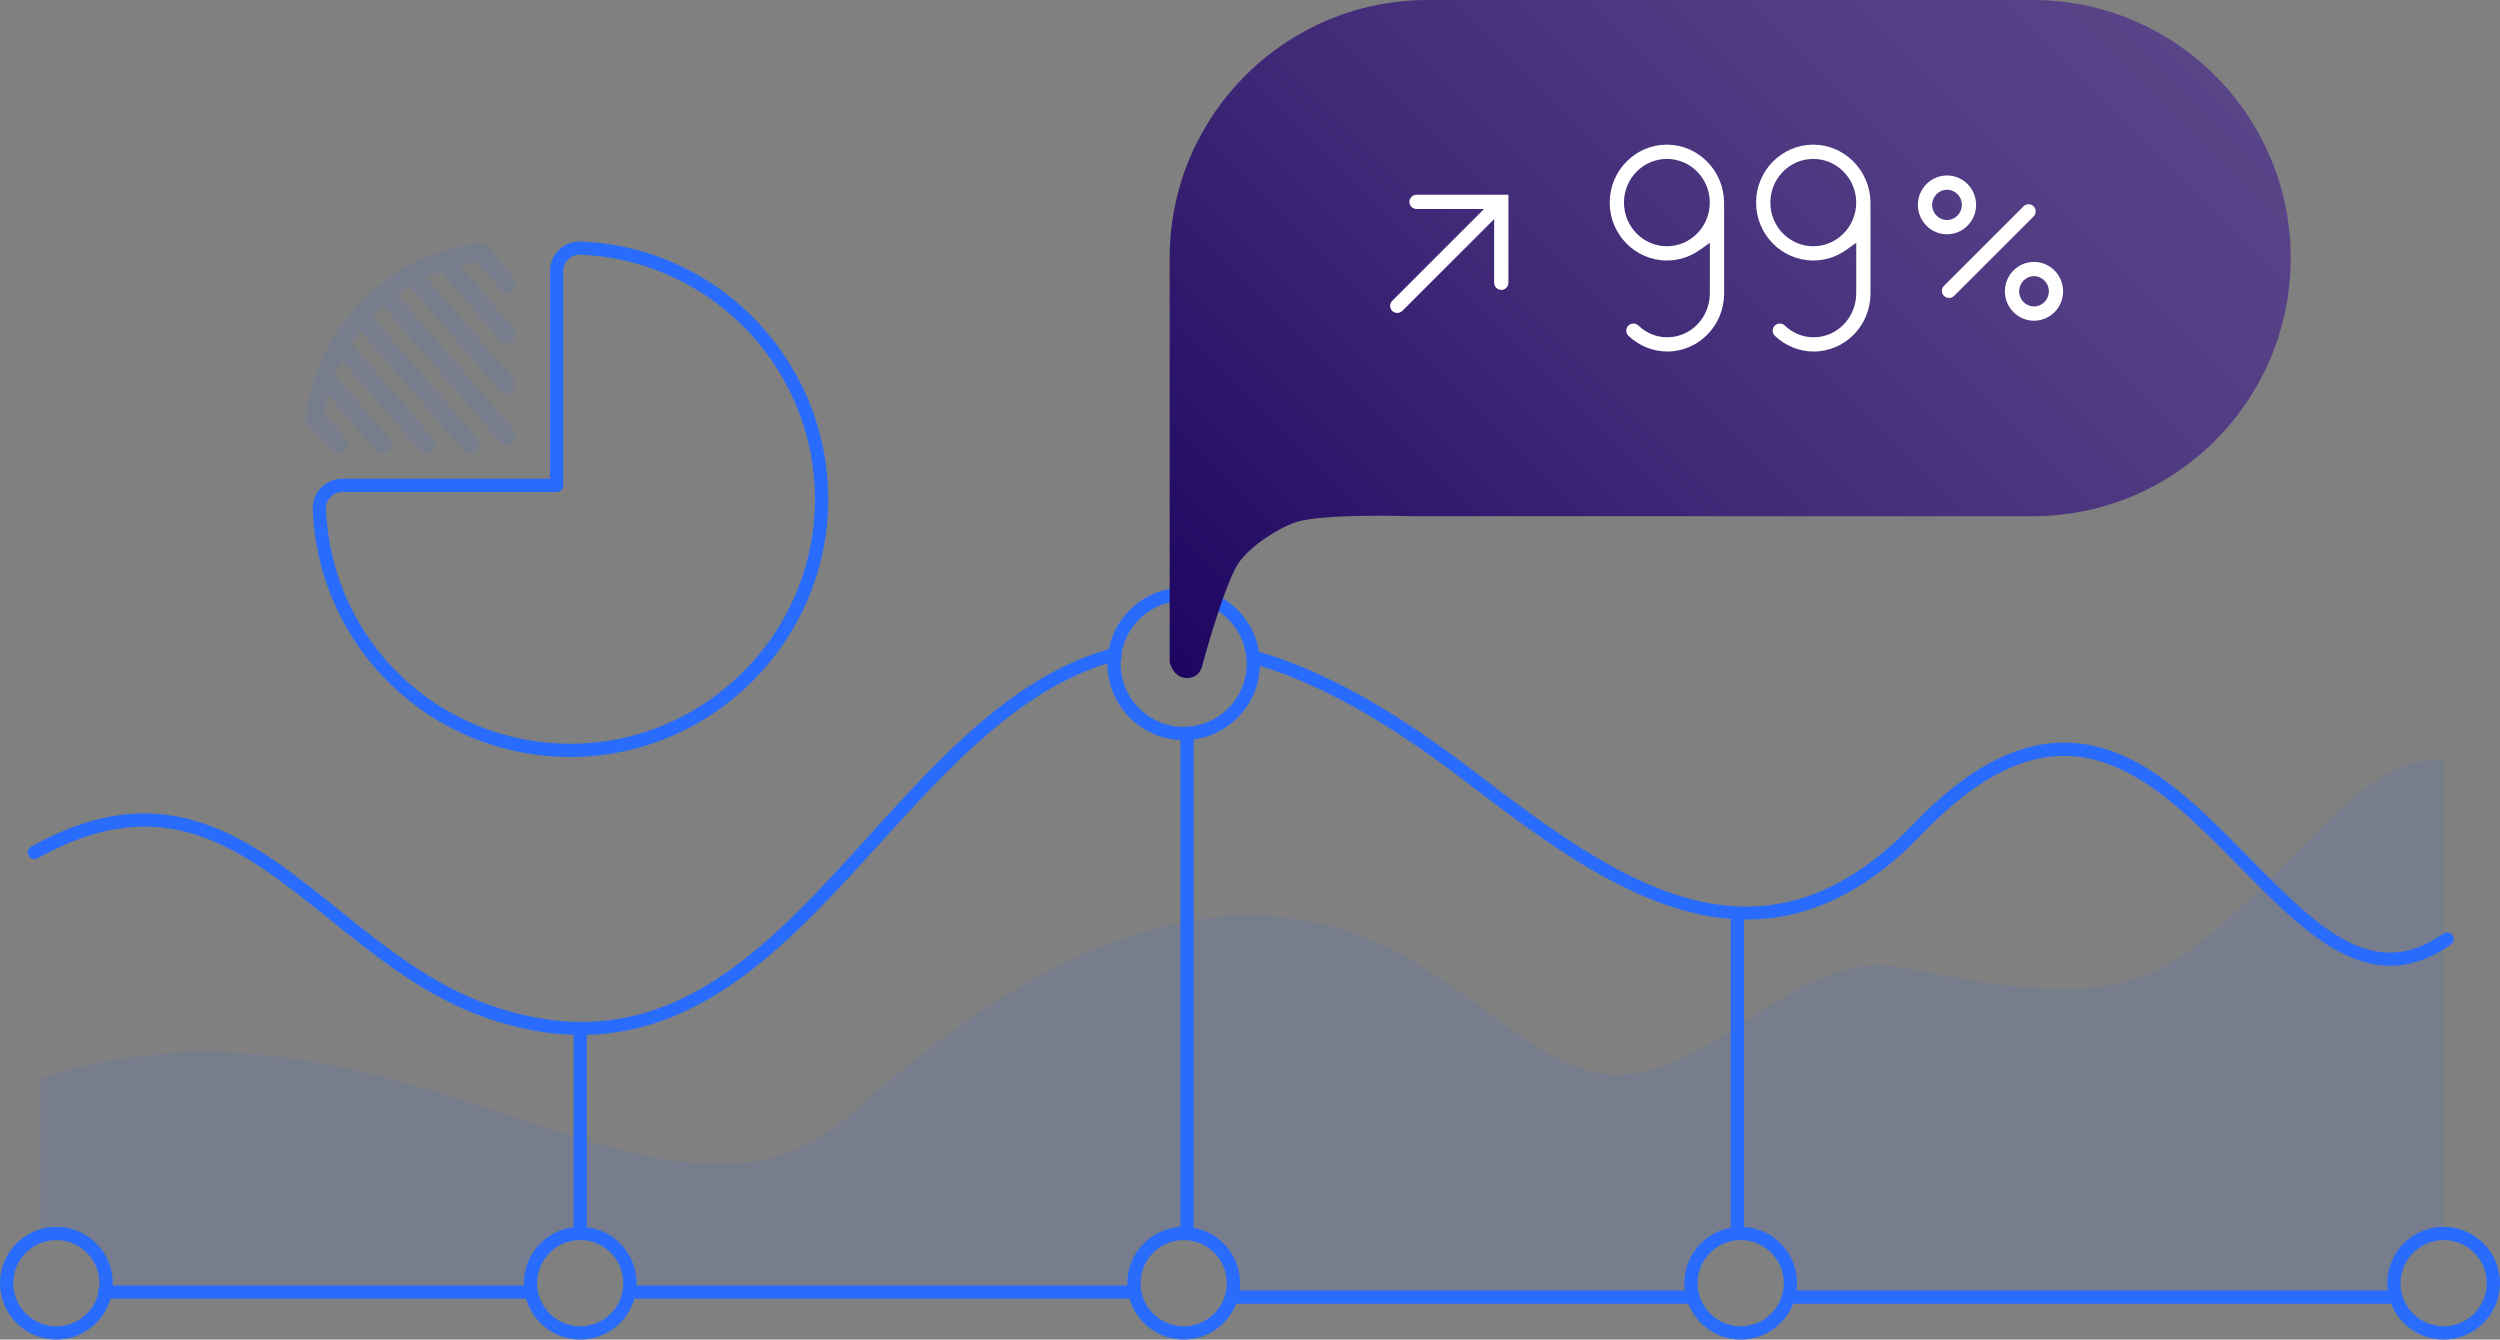 <?xml version="1.0" encoding="utf-8"?>
<!-- Generator: Adobe Illustrator 22.0.1, SVG Export Plug-In . SVG Version: 6.00 Build 0)  -->
<svg version="1.1" id="Layer_1" xmlns="http://www.w3.org/2000/svg" xmlns:xlink="http://www.w3.org/1999/xlink" x="0px" y="0px"
	 viewBox="0 0 377 202.006" enable-background="new 0 0 377 202.006" xml:space="preserve">
<rect x="0" y="0" width="377" height="202.006" fill="#808080" stroke="none"/>
<g>
	<path opacity="0.1" fill="#296CFC" d="M7.508,186.83c4.564,0,8.263,3.699,8.263,8.263c0,0.031-0.004,0.06-0.004,0.091h63.365
		c0-0.031-0.004-0.06-0.004-0.091c0-4.564,3.699-8.263,8.263-8.263c4.564,0,8.263,3.699,8.263,8.263c0,0.031-0.004,0.06-0.004,0.091
		h74.383c0-0.031-0.004-0.06-0.004-0.091c0-4.564,3.699-8.263,8.263-8.263c4.564,0,8.263,3.699,8.263,8.263
		c0,0.031-0.004,0.06-0.004,0.091h67.497c0-0.031-0.004-0.06-0.004-0.091c0-4.564,3.699-8.263,8.263-8.263
		c4.564,0,8.263,3.699,8.263,8.263c0,0.031-0.004,0.06-0.004,0.091h90.912c0-0.031-0.004-0.06-0.004-0.091
		c0-4.135,3.039-7.55,7.002-8.158v-72.414c-4.886,0.058-10.027,2.17-15.137,7.139c-27.411,26.651-27.751,32.11-66.441,24.263
		c-15.736-3.191-27.657,15.944-43.066,16.147c-13.666,0.18-24.467-18.759-46.01-23.07c-25.873-5.178-51.267,12.535-69.421,28.996
		c-28.074,25.456-68.755-23.025-122.273-5.371v24.33C6.581,186.88,7.039,186.83,7.508,186.83z"/>
	<path fill="#296CFC" d="M178.5,111.606c-6.341,0-11.5-5.159-11.5-11.5s5.159-11.5,11.5-11.5s11.5,5.159,11.5,11.5
		S184.84,111.606,178.5,111.606z M178.5,90.606c-5.238,0-9.5,4.262-9.5,9.5s4.262,9.5,9.5,9.5s9.5-4.262,9.5-9.5
		S183.738,90.606,178.5,90.606z"/>
	<path opacity="0.1" fill="#296CFC" d="M48.896,62.373l3.199,3.705c0.496,0.573,0.444,1.448-0.116,1.956
		c-0.56,0.506-1.417,0.454-1.911-0.12c-1.166-1.351-2.386-2.216-3.355-3.434c-0.427-0.537-0.714-1.12-0.622-1.768
		c0.936-6.697,3.994-12.695,8.452-17.257c4.62-4.726,10.745-7.913,17.575-8.741c1.39-0.168,2.332,1.595,3.218,2.568h-0.048
		l2.122,2.456c0.496,0.573,0.444,1.448-0.116,1.956c-0.56,0.506-1.417,0.454-1.913-0.12l-3.479-4.031
		c-0.871,0.124-1.73,0.29-2.575,0.498l8.083,9.361c0.496,0.573,0.444,1.448-0.116,1.956c-0.56,0.506-1.417,0.454-1.913-0.12
		l-8.915-10.324c-0.751,0.276-1.485,0.585-2.203,0.927L77.41,57.07c0.496,0.573,0.444,1.448-0.116,1.956
		c-0.56,0.506-1.417,0.454-1.913-0.12l-13.583-15.73C61.145,43.574,60.51,44,59.893,44.45L77.41,64.736
		c0.496,0.573,0.444,1.448-0.116,1.956c-0.56,0.506-1.417,0.454-1.913-0.12L57.767,46.174c-0.448,0.402-0.884,0.817-1.303,1.249
		c-0.11,0.112-0.22,0.226-0.328,0.342l15.813,18.313c0.496,0.573,0.444,1.448-0.116,1.956c-0.56,0.506-1.417,0.454-1.911-0.12
		L54.34,49.867c-0.477,0.616-0.927,1.255-1.353,1.913l12.344,14.297c0.496,0.573,0.444,1.448-0.116,1.956
		c-0.56,0.506-1.417,0.454-1.911-0.12L51.545,54.294c-0.376,0.743-0.72,1.504-1.031,2.284l8.201,9.498
		c0.496,0.573,0.444,1.448-0.116,1.956c-0.56,0.506-1.417,0.454-1.913-0.12l-7.183-8.317C49.257,60.506,49.053,61.431,48.896,62.373
		z"/>
	<path fill="#296CFC" d="M87.584,156.071c-4.407,0-9.123-0.789-14.22-2.555c-9.082-3.148-16.41-9.046-23.498-14.749
		c-13.398-10.78-24.967-20.09-44.186-9.346c-0.482,0.269-1.091,0.097-1.361-0.385c-0.27-0.482-0.097-1.092,0.385-1.361
		c20.396-11.403,33.035-1.233,46.415,9.533c6.955,5.597,14.146,11.383,22.9,14.417c25.734,8.922,40.936-7.851,57.031-25.604
		c10.89-12.012,22.147-24.431,36.818-28.307c0.31-0.083,0.638-0.011,0.887,0.19c0.247,0.201,0.385,0.509,0.368,0.828
		c-0.009,0.171-0.014,0.341-0.014,0.515c0,0.553-0.447,1-1,1c-0.289,0-0.55-0.123-0.732-0.319
		c-13.623,4.024-24.406,15.921-34.843,27.435C119.699,141.522,106.508,156.07,87.584,156.071z M360.476,145.635
		c-7.994,0.001-15.086-7.172-22.007-14.17l-1.135-1.15c-7.915-8.025-16.1-16.324-26.071-16.324c-0.041,0-0.081,0-0.122,0
		c-6.76,0.047-13.702,3.878-21.223,11.715c-8.997,9.374-17.856,12.96-26.49,12.96c-15.141,0.002-29.593-11.02-42.916-21.178
		c-10.439-7.962-19.635-13.289-28.115-16.287c-1.043-0.367-2.088-0.702-3.114-0.996c-0.097,0.031-0.199,0.048-0.306,0.048
		c-0.553,0-1-0.447-1-1l0.952-0.003l-0.953-0.067c0-0.006-0.001-0.096-0.001-0.102c0-0.312,0.146-0.605,0.394-0.795
		c0.247-0.188,0.57-0.249,0.87-0.17c1.256,0.344,2.542,0.747,3.824,1.199c8.681,3.068,18.055,8.492,28.659,16.58
		c21.249,16.2,43.217,32.951,66.753,8.426c7.915-8.247,15.324-12.279,22.652-12.33c0.046,0,0.093,0,0.139,0
		c10.807,0,19.288,8.601,27.492,16.92l1.132,1.146c9.664,9.772,18.008,18.215,28.558,10.736c0.45-0.321,1.075-0.214,1.394,0.237
		c0.319,0.45,0.214,1.074-0.237,1.394C366.419,144.683,363.387,145.635,360.476,145.635z"/>
	<path fill="#296CFC" d="M86.032,114.155c-20.962,0-38.035-16.389-38.868-37.311c-0.05-1.212,0.402-2.408,1.24-3.282
		c0.847-0.882,1.986-1.367,3.207-1.367h31.33v-31.33c0-1.22,0.485-2.358,1.367-3.206c0.872-0.835,2.056-1.29,3.283-1.241
		c21.371,0.852,38.094,18.96,37.281,40.365c-0.767,20.172-17.17,36.575-37.345,37.344C87.023,114.144,86.527,114.155,86.032,114.155
		z M51.611,74.195c-0.671,0-1.298,0.268-1.764,0.752c-0.463,0.482-0.713,1.145-0.685,1.816c0.791,19.847,16.985,35.392,36.87,35.392
		c0.472,0,0.946-0.011,1.422-0.026c19.132-0.729,34.691-16.288,35.419-35.422c0.771-20.306-15.092-37.482-35.36-38.291
		c-0.662-0.021-1.338,0.225-1.821,0.687c-0.484,0.465-0.751,1.092-0.751,1.763v32.33c0,0.553-0.448,1-1,1H51.611z"/>
	<linearGradient id="SVGID_1_" gradientUnits="userSpaceOnUse" x1="187.795" y1="112.039" x2="311.237" y2="-11.403">
		<stop  offset="0" style="stop-color:#1D0561"/>
		<stop  offset="0.045" style="stop-color:#210964"/>
		<stop  offset="0.441" style="stop-color:#402977"/>
		<stop  offset="0.773" style="stop-color:#523D84"/>
		<stop  offset="1" style="stop-color:#594488"/>
	</linearGradient>
	<path fill="url(#SVGID_1_)" d="M306.518,0h-91.211c-21.284,0-38.576,17.083-38.917,38.286c-0.004,0.212-0.004,0.423-0.004,0.635
		l0,0v60.937c0,0,0.525,2.392,2.597,2.392c2.139,0,2.384-2.127,2.384-2.127s3.18-11.803,5.382-15.172
		c1.606-2.458,5.863-5.257,8.645-6.195c3.971-1.338,17.131-0.923,17.131-0.923l0.336,0.01c1.044-0.004,1.595,0,2.446,0h91.211
		c21.496,0,38.921-17.425,38.921-38.921l0,0C345.439,17.425,328.013,0,306.518,0z"/>
	<g>
		<path fill="none" d="M251.367,25.964c-2.466,0-4.473,2.057-4.473,4.585s2.007,4.585,4.473,4.585s4.473-2.057,4.473-4.585
			S253.833,25.964,251.367,25.964z"/>
		<path fill="none" d="M306.727,43.645c-0.131,0-0.241,0.13-0.241,0.284s0.11,0.284,0.241,0.284c0.13,0,0.24-0.13,0.24-0.284
			S306.857,43.645,306.727,43.645z"/>
		<ellipse fill="none" cx="293.607" cy="30.896" rx="0.241" ry="0.284"/>
		<ellipse fill="none" cx="273.441" cy="30.549" rx="4.473" ry="4.585"/>
		<path fill="#FFFFFF" d="M251.367,21.815c-4.754,0-8.623,3.918-8.623,8.734s3.868,8.734,8.623,8.734
			c1.765,0,3.461-0.538,4.905-1.554l1.576-1.109v7.568c0,3.718-2.879,6.672-6.419,6.672c-1.635,0-3.145-0.614-4.366-1.775
			c-0.208-0.198-0.474-0.296-0.74-0.296c-0.285,0-0.568,0.112-0.78,0.333c-0.409,0.429-0.391,1.111,0.038,1.52
			c1.604,1.526,3.681,2.367,5.848,2.367c4.723,0,8.566-3.919,8.568-8.737l-0.006-13.821
			C259.91,25.666,256.041,21.815,251.367,21.815z M251.367,37.134c-3.569,0-6.473-2.954-6.473-6.585s2.904-6.585,6.473-6.585
			c3.569,0,6.473,2.954,6.473,6.585S254.936,37.134,251.367,37.134z"/>
		<path fill="#FFFFFF" d="M306.727,39.496c-2.421,0-4.39,1.989-4.39,4.434s1.969,4.434,4.39,4.434s4.39-1.989,4.39-4.434
			S309.148,39.496,306.727,39.496z M306.727,46.213c-1.235,0-2.241-1.025-2.241-2.284s1.006-2.284,2.241-2.284
			s2.24,1.025,2.24,2.284S307.963,46.213,306.727,46.213z"/>
		<path fill="#FFFFFF" d="M293.607,26.462c-2.421,0-4.39,1.989-4.39,4.434s1.969,4.434,4.39,4.434s4.39-1.989,4.39-4.434
			S296.028,26.462,293.607,26.462z M293.607,33.18c-1.235,0-2.241-1.025-2.241-2.284c0-1.259,1.005-2.284,2.241-2.284
			s2.241,1.025,2.241,2.284C295.848,32.155,294.843,33.18,293.607,33.18z"/>
		<path fill="#FFFFFF" d="M306.983,31.878c0-0.287-0.112-0.558-0.315-0.761c-0.204-0.204-0.474-0.316-0.76-0.316
			c-0.287,0-0.557,0.112-0.759,0.315l-11.993,11.99c-0.204,0.203-0.315,0.472-0.316,0.758c0,0.287,0.112,0.558,0.316,0.761
			c0.407,0.407,1.114,0.408,1.52,0l11.992-11.989C306.871,32.434,306.983,32.165,306.983,31.878z"/>
		<path fill="#FFFFFF" d="M212.537,30.441c0,0.593,0.482,1.075,1.075,1.075h10.186l-13.85,13.85c-0.418,0.419-0.418,1.101,0,1.52
			c0.405,0.406,1.11,0.408,1.521-0.002l13.849-13.848v9.605c0,0.593,0.482,1.075,1.075,1.075s1.075-0.482,1.075-1.075V29.367
			h-13.854C213.019,29.367,212.537,29.849,212.537,30.441z"/>
		<path fill="#FFFFFF" d="M273.441,21.815c-4.754,0-8.622,3.918-8.622,8.734s3.868,8.734,8.622,8.734
			c1.765,0,3.461-0.538,4.906-1.554l1.576-1.109v7.568c0,3.718-2.88,6.672-6.419,6.672c-1.637,0-3.147-0.614-4.368-1.775
			c-0.207-0.196-0.474-0.294-0.74-0.294c-0.285,0-0.569,0.111-0.781,0.333c-0.408,0.428-0.39,1.109,0.039,1.519
			c1.606,1.526,3.685,2.367,5.85,2.367c4.723,0,8.566-3.919,8.568-8.737l-0.005-13.813
			C281.984,25.666,278.116,21.815,273.441,21.815z M273.441,37.134c-3.569,0-6.473-2.954-6.473-6.585s2.904-6.585,6.473-6.585
			s6.473,2.954,6.473,6.585S277.011,37.134,273.441,37.134z"/>
	</g>
	<path fill="#296CFC" d="M8.5,202.006c-4.687,0-8.5-3.813-8.5-8.5s3.813-8.5,8.5-8.5s8.5,3.813,8.5,8.5S13.187,202.006,8.5,202.006z
		 M8.5,187.006c-3.584,0-6.5,2.916-6.5,6.5s2.916,6.5,6.5,6.5s6.5-2.916,6.5-6.5S12.084,187.006,8.5,187.006z"/>
	<path fill="#296CFC" d="M87.5,202.006c-4.687,0-8.5-3.813-8.5-8.5s3.813-8.5,8.5-8.5s8.5,3.813,8.5,8.5
		c0,0.544-0.052,1.091-0.155,1.624C95.073,199.114,91.563,202.006,87.5,202.006z M87.5,187.006c-3.584,0-6.5,2.916-6.5,6.5
		s2.916,6.5,6.5,6.5c3.107,0,5.791-2.21,6.381-5.256c0.079-0.408,0.119-0.827,0.119-1.244C94,189.922,91.084,187.006,87.5,187.006z"
		/>
	<path fill="#296CFC" d="M178.5,202.006c-4.687,0-8.5-3.813-8.5-8.5s3.813-8.5,8.5-8.5s8.5,3.813,8.5,8.5
		S183.186,202.006,178.5,202.006z M178.5,187.006c-3.584,0-6.5,2.916-6.5,6.5s2.916,6.5,6.5,6.5s6.5-2.916,6.5-6.5
		S182.083,187.006,178.5,187.006z"/>
	<path fill="#296CFC" d="M262.5,202.006c-4.687,0-8.5-3.813-8.5-8.5s3.813-8.5,8.5-8.5s8.5,3.813,8.5,8.5
		S267.186,202.006,262.5,202.006z M262.5,187.006c-3.584,0-6.5,2.916-6.5,6.5s2.916,6.5,6.5,6.5s6.5-2.916,6.5-6.5
		S266.083,187.006,262.5,187.006z"/>
	<path fill="#296CFC" d="M368.5,202.006c-4.687,0-8.5-3.813-8.5-8.5s3.813-8.5,8.5-8.5s8.5,3.813,8.5,8.5
		S373.186,202.006,368.5,202.006z M368.5,187.006c-3.584,0-6.5,2.916-6.5,6.5s2.916,6.5,6.5,6.5s6.5-2.916,6.5-6.5
		S372.083,187.006,368.5,187.006z"/>
	<path fill="#296CFC" d="M87.5,186.606c-0.552,0-1-0.447-1-1v-30.531c0-0.553,0.448-1,1-1s1,0.447,1,1v30.531
		C88.5,186.158,88.052,186.606,87.5,186.606z"/>
	<path fill="#296CFC" d="M179,186.606c-0.553,0-1-0.447-1-1v-75c0-0.553,0.447-1,1-1s1,0.447,1,1v75
		C180,186.158,179.552,186.606,179,186.606z"/>
	<path fill="#296CFC" d="M262,186.606c-0.553,0-1-0.447-1-1v-47c0-0.553,0.447-1,1-1s1,0.447,1,1v47
		C263,186.158,262.552,186.606,262,186.606z"/>
	<path fill="#296CFC" d="M80,195.85H15.771c-0.552,0-1-0.447-1-1s0.448-1,1-1H80c0.552,0,1,0.447,1,1S80.552,195.85,80,195.85z"/>
	<path fill="#296CFC" d="M170,195.85H96c-0.552,0-1-0.447-1-1s0.448-1,1-1h74c0.553,0,1,0.447,1,1S170.552,195.85,170,195.85z"/>
	<path fill="#296CFC" d="M361,196.606h-90.303c-0.553,0-1-0.447-1-1s0.447-1,1-1H361c0.553,0,1,0.447,1,1
		S361.552,196.606,361,196.606z"/>
	<path fill="#296CFC" d="M255,196.606h-69c-0.553,0-1-0.447-1-1s0.447-1,1-1h69c0.553,0,1,0.447,1,1S255.552,196.606,255,196.606z"
		/>
</g>
</svg>
